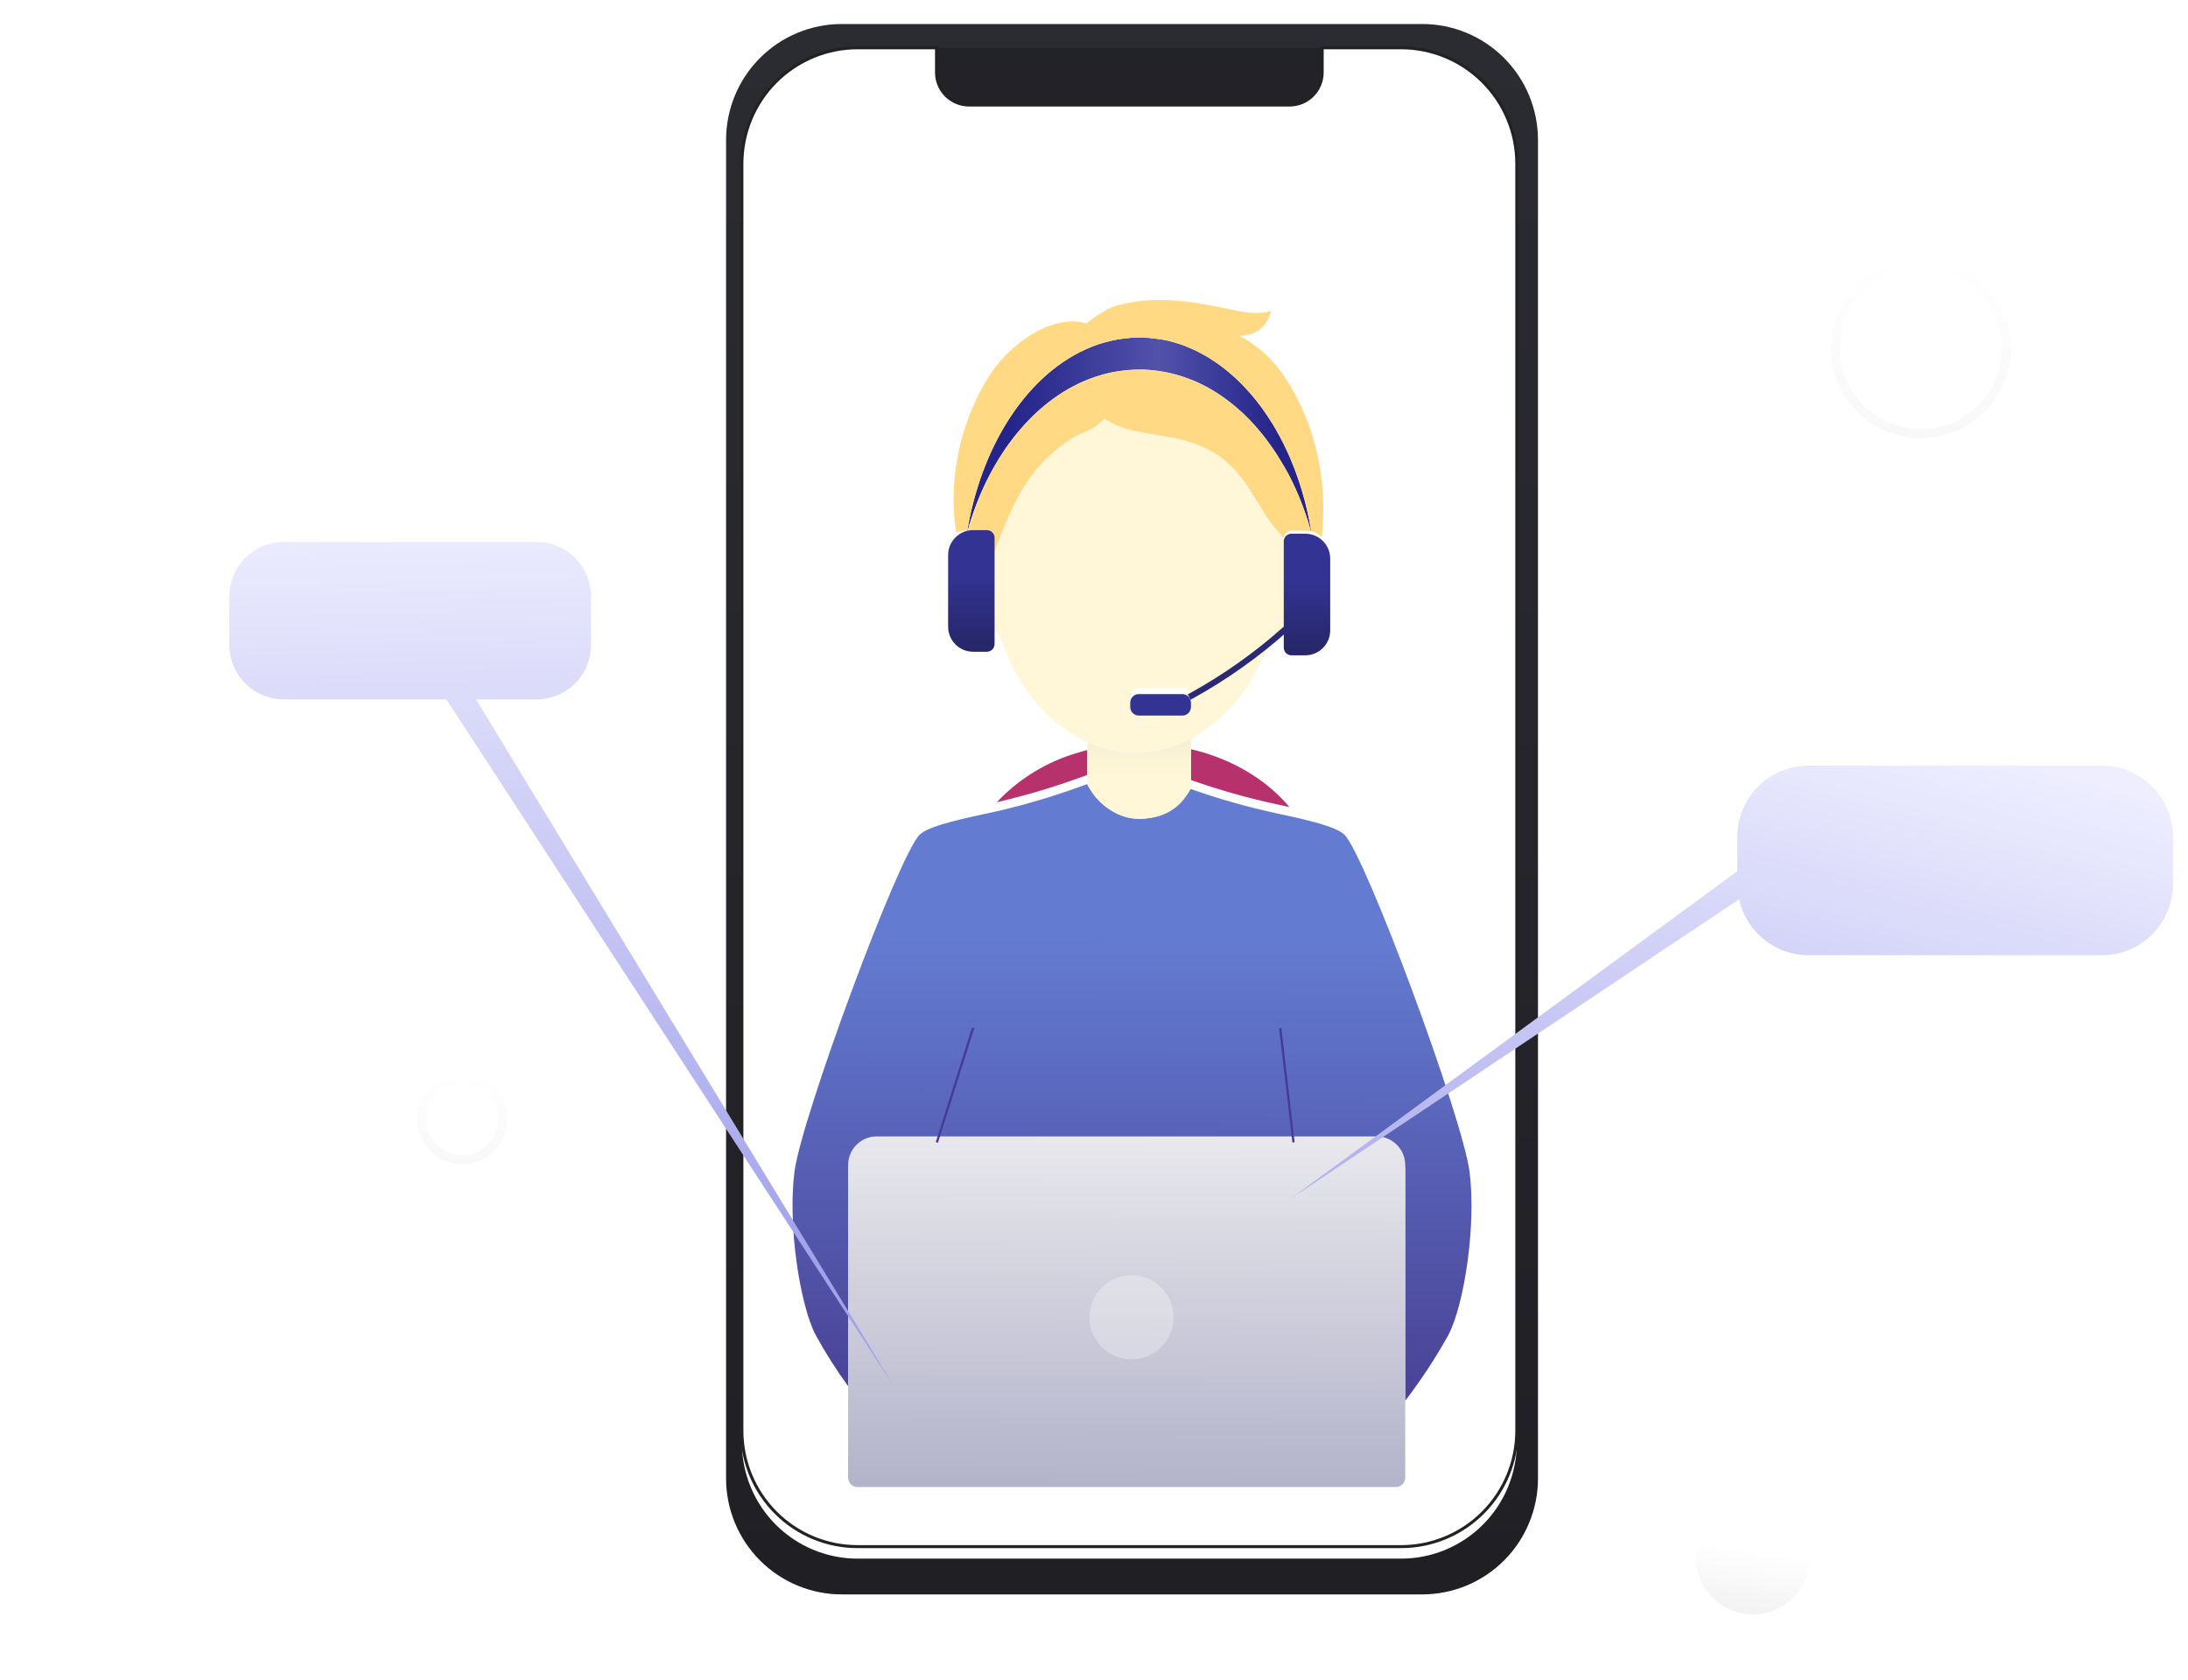 <svg width="729" height="560" viewBox="0 0 729 560" fill="none" xmlns="http://www.w3.org/2000/svg">
<g filter="url(#filter0_d)">
<path d="M473.854 4H280.486C270.256 4 260.445 8.072 253.211 15.32C245.977 22.568 241.913 32.399 241.913 42.649V488.698C241.913 498.949 245.977 508.779 253.211 516.027C260.445 523.275 270.256 527.347 280.486 527.347H473.854C484.085 527.347 493.896 523.275 501.13 516.027C508.364 508.779 512.428 498.949 512.428 488.698V42.649C512.428 32.399 508.364 22.568 501.13 15.32C493.896 8.072 484.085 4 473.854 4V4ZM505.373 476.777C505.374 481.853 504.377 486.879 502.439 491.569C500.502 496.259 497.66 500.52 494.078 504.11C490.496 507.699 486.243 510.546 481.562 512.487C476.882 514.429 471.865 515.428 466.799 515.426H285.757C280.691 515.428 275.674 514.429 270.994 512.487C266.313 510.546 262.06 507.699 258.478 504.11C254.896 500.52 252.054 496.259 250.117 491.569C248.179 486.879 247.182 481.853 247.183 476.777V54.57C247.182 49.495 248.179 44.468 250.117 39.778C252.054 35.088 254.896 30.827 258.478 27.238C262.06 23.649 266.313 20.802 270.994 18.86C275.674 16.918 280.691 15.92 285.757 15.921H466.799C471.865 15.92 476.882 16.918 481.562 18.86C486.243 20.802 490.496 23.649 494.078 27.238C497.66 30.827 500.502 35.088 502.439 39.778C504.377 44.468 505.374 49.495 505.373 54.57V476.777Z" fill="url(#paint0_linear)"/>
</g>
<path d="M440.528 15.921V24.135C440.528 27.015 439.386 29.778 437.353 31.815C435.32 33.851 432.563 34.995 429.688 34.995H322.867C319.992 34.995 317.235 33.851 315.203 31.815C313.17 29.778 312.028 27.015 312.028 24.135V15.921H440.528Z" fill="#222228"/>
<path d="M505.372 54.57V476.777C505.374 481.853 504.377 486.879 502.439 491.569C500.501 496.259 497.66 500.52 494.078 504.11C490.495 507.699 486.242 510.546 481.562 512.487C476.881 514.429 471.864 515.428 466.798 515.426H285.757C280.691 515.428 275.674 514.429 270.993 512.487C266.313 510.546 262.06 507.699 258.478 504.11C254.895 500.52 252.054 496.259 250.116 491.569C248.178 486.879 247.182 481.853 247.183 476.777V54.57C247.182 49.495 248.178 44.468 250.116 39.778C252.054 35.088 254.895 30.827 258.478 27.238C262.06 23.649 266.313 20.802 270.993 18.86C275.674 16.918 280.691 15.92 285.757 15.921H312.028V24.135C312.028 27.015 313.17 29.778 315.203 31.815C317.235 33.851 319.992 34.996 322.867 34.996H429.688C432.563 34.996 435.32 33.851 437.353 31.815C439.385 29.778 440.527 27.015 440.527 24.135V15.921H466.798C471.864 15.92 476.881 16.918 481.562 18.86C486.242 20.802 490.495 23.649 494.078 27.238C497.66 30.827 500.501 35.088 502.439 39.778C504.377 44.468 505.374 49.495 505.372 54.57Z" fill="white" stroke="#222222" stroke-miterlimit="10"/>
<g filter="url(#filter1_d)">
<path d="M429.605 271.956L425.357 271.038C415.678 268.951 406.14 266.251 396.802 262.956V252.679C397.789 252.906 398.765 253.156 399.729 253.419C412.031 256.852 422.478 263.433 429.605 271.956Z" fill="#B7316D"/>
</g>
<g filter="url(#filter2_d)">
<path d="M362.297 252.966V261.239C352.443 264.926 342.36 267.969 332.112 270.347C339.563 262.428 349.022 256.688 359.478 253.74C360.394 253.454 361.346 253.156 362.297 252.966Z" fill="#B7316D"/>
</g>
<path d="M322.284 176.86C326.282 153.088 337.335 133.251 352.125 122.141C354.595 120.279 357.227 118.643 359.989 117.253C362.54 115.961 365.21 114.919 367.961 114.141C370.634 113.377 373.376 112.878 376.147 112.651C377.277 112.484 378.36 112.484 379.55 112.484C380.454 112.484 381.358 112.484 382.251 112.58C382.572 112.58 382.881 112.58 383.191 112.651C383.5 112.723 384 112.723 384.38 112.77C384.761 112.818 385.439 112.902 385.975 112.985L386.891 113.14H387.069L388.414 113.402H388.497C389.366 113.593 390.222 113.808 391.079 114.058C391.579 114.201 392.078 114.344 392.566 114.511L393.756 114.892L394.292 115.095L395.053 115.369L396.338 115.894L397.611 116.454L398.135 116.693L398.384 116.812C399.515 117.348 400.633 118.004 401.728 118.576C402.109 118.791 402.477 119.017 402.858 119.256C405.792 121.071 408.552 123.155 411.104 125.479L412.008 126.313C412.615 126.873 413.198 127.505 413.793 128.054L413.923 128.197C414.185 128.447 414.423 128.709 414.673 128.972L415.423 129.782L416.196 130.641C416.886 131.427 417.564 132.226 418.231 133.025C418.504 133.359 418.778 133.704 419.04 134.05L419.135 134.169L420.17 135.54C420.92 136.554 421.645 137.591 422.347 138.664C422.704 139.2 423.049 139.737 423.394 140.285C423.739 140.833 423.906 141.096 424.156 141.477L424.977 142.872C425.488 143.766 426 144.672 426.488 145.59C426.976 146.508 427.285 147.104 427.678 147.879L427.868 148.272C428.356 149.25 428.82 150.251 429.272 151.265C429.474 151.694 429.665 152.135 429.855 152.588C430.319 153.685 430.771 154.793 431.211 155.926C431.378 156.367 431.556 156.82 431.711 157.273C431.866 157.726 432.08 158.274 432.258 158.787C432.437 159.3 432.627 159.848 432.806 160.384C433.163 161.433 433.496 162.494 433.817 163.579C433.984 164.116 434.138 164.652 434.281 165.201C434.424 165.749 434.59 166.285 434.733 166.834C434.876 167.382 435.019 167.931 435.15 168.491C435.233 168.801 435.316 169.111 435.376 169.433C435.435 169.755 435.59 170.315 435.685 170.768C435.78 171.221 435.864 171.531 435.935 171.96C436.185 173.057 436.399 174.165 436.601 175.286C436.708 175.858 436.803 176.478 436.899 177.015H436.792C436.518 176.025 436.232 175.06 435.923 174.082C435.614 173.104 435.304 172.163 434.983 171.221C434.662 170.279 434.317 169.325 433.96 168.407C433.603 167.489 433.246 166.56 432.865 165.654C432.484 164.748 432.139 163.937 431.759 163.09C431.685 162.903 431.602 162.72 431.509 162.542C431.211 161.875 430.89 161.207 430.569 160.551C430.462 160.313 430.343 160.074 430.224 159.848L430.152 159.705C429.843 159.073 429.522 158.513 429.201 157.845L429.034 157.547C428.665 156.844 428.273 156.14 427.844 155.461C427.741 155.256 427.626 155.057 427.499 154.865C427.118 154.197 426.722 153.542 426.309 152.898C425.917 152.254 425.524 151.622 425.12 151.002C425.084 150.936 425.044 150.872 425.001 150.812C424.798 150.502 424.596 150.192 424.382 149.894C424.168 149.596 424.227 149.655 424.144 149.536C423.846 149.095 423.537 148.666 423.228 148.236C422.788 147.605 422.323 147.044 421.871 146.389L420.967 145.197C420.693 144.839 420.396 144.481 420.099 144.124C419.801 143.766 419.765 143.706 419.575 143.504L419.468 143.385C419.087 142.908 418.671 142.443 418.278 141.978C417.695 141.322 417.088 140.678 416.493 140.058C415.898 139.439 415.304 138.866 414.697 138.258C414.09 137.65 413.281 136.923 412.555 136.291L411.806 135.648C411.461 135.361 411.115 135.063 410.77 134.789C410.08 134.217 409.366 133.669 408.653 133.144L407.582 132.369C407.332 132.19 407.082 132.012 406.82 131.845C406.142 131.368 405.452 130.927 404.75 130.498L403.703 129.866C402.703 129.27 401.692 128.674 400.657 128.209C400.3 128.018 399.931 127.839 399.562 127.672L399.396 127.589C398.67 127.255 397.92 126.921 397.183 126.623H397.088L396.064 126.218C395.315 125.932 394.565 125.657 393.804 125.419C393.423 125.292 393.026 125.173 392.614 125.061L391.293 124.692C390.853 124.573 390.401 124.453 389.961 124.358L389.128 124.167L387.938 123.929C387.153 123.774 386.355 123.655 385.558 123.547C384.761 123.44 383.833 123.345 382.965 123.273C382.096 123.202 381.489 123.178 380.74 123.154H379.55C378.122 123.154 376.706 123.226 375.314 123.357C373.507 123.523 371.711 123.798 369.936 124.179C366.795 124.869 363.73 125.872 360.786 127.171C343.189 134.92 329.054 153.303 322.403 176.8" fill="url(#paint1_linear)"/>
<g filter="url(#filter3_d)">
<path d="M482.468 445.09C478.238 452.666 473.467 459.925 468.191 466.811V390.252C468.191 387.722 467.188 385.297 465.403 383.508C463.618 381.719 461.196 380.715 458.672 380.715H292.098C289.574 380.715 287.153 381.719 285.368 383.508C283.583 385.297 282.58 387.722 282.58 390.252V461.959C278.666 456.571 275.09 450.945 271.872 445.114C266.553 435.207 262.353 408.158 264.733 390.276C267.112 372.394 299.237 285.368 306.376 278.215C308.756 275.831 315.966 273.804 328.983 271.062L332.1 270.383C342.348 268.004 352.431 264.962 362.285 261.275V261.501C362.563 262.01 362.861 262.511 363.178 263.003C365.691 267.193 369.583 270.376 374.184 272.004C375.909 272.583 377.718 272.877 379.538 272.874H380.133C385.903 272.671 391.079 270.752 394.743 265.876C395.446 264.953 396.082 263.981 396.647 262.967H396.79C406.129 266.263 415.666 268.962 425.345 271.05L429.593 271.968C439.956 274.257 445.846 276.093 447.952 278.203C455.091 285.356 487.216 372.382 489.595 390.264C491.975 408.146 487.822 435.183 482.468 445.09Z" fill="url(#paint2_linear)"/>
</g>
<path d="M396.802 246.194V262.693L396.659 262.956C396.094 263.969 395.458 264.941 394.755 265.864C391.091 270.74 385.915 272.66 380.145 272.862H379.55C377.73 272.865 375.921 272.571 374.195 271.992C369.595 270.364 365.703 267.181 363.19 262.991C362.872 262.507 362.575 262.006 362.297 261.489V247.339C367.762 249.774 373.709 250.933 379.687 250.726C385.665 250.52 391.517 248.954 396.802 246.146V246.194Z" fill="url(#paint3_linear)"/>
<g filter="url(#filter4_d)">
<path d="M468.191 390.252V494.444C468.191 495.273 467.862 496.067 467.278 496.653C466.693 497.239 465.9 497.568 465.073 497.568H285.697C284.871 497.568 284.078 497.239 283.493 496.653C282.909 496.067 282.58 495.273 282.58 494.444V390.252C282.58 387.722 283.583 385.296 285.368 383.508C287.153 381.719 289.574 380.715 292.099 380.715H458.672C461.197 380.715 463.618 381.719 465.403 383.508C467.188 385.296 468.191 387.722 468.191 390.252Z" fill="url(#paint4_linear)"/>
</g>
<g filter="url(#filter5_d)">
<path d="M324.224 342.566L312.147 380.715" stroke="#463A96" stroke-width="0.75" stroke-miterlimit="10"/>
</g>
<g filter="url(#filter6_d)">
<path d="M430.973 380.715L426.547 342.566" stroke="#463A96" stroke-width="0.75" stroke-miterlimit="10"/>
</g>
<path d="M427.618 179.018L426.845 178.255C426.274 177.658 425.726 177.051 425.203 176.431C416.72 166.309 414.173 152.504 395.612 147.056L394.898 146.866C386.32 144.481 376.147 144.577 369.306 140.357C368.865 140.082 368.449 139.796 368.033 139.486C367.016 140.536 365.891 141.475 364.677 142.288C361.108 144.672 359.609 144.016 353.969 148.249C342.701 156.701 337.585 166.56 330.268 186.743L328.983 190.319V206.329C329.471 207.068 330.173 208.034 330.875 208.964C332.494 211.154 333.796 213.562 334.742 216.117C339.667 229.23 348.282 239.757 358.919 245.61C360.025 246.218 361.143 246.802 362.298 247.279C367.763 249.715 373.709 250.873 379.687 250.667C385.665 250.46 391.517 248.894 396.802 246.087C397.873 245.539 398.932 244.895 399.955 244.287C408.151 238.957 414.751 231.5 419.052 222.709C419.516 221.803 419.956 220.885 420.384 219.944C421.456 217.569 422.88 215.371 424.608 213.423C425.227 212.719 425.798 212.016 426.405 211.289C426.857 210.728 427.297 210.168 427.725 209.596V179.447C427.719 179.347 427.719 179.248 427.725 179.149L427.618 179.018ZM396.802 233.605C396.804 233.982 396.731 234.354 396.588 234.702C396.445 235.05 396.235 235.366 395.969 235.632C395.704 235.898 395.388 236.109 395.041 236.252C394.694 236.395 394.322 236.468 393.947 236.467H379.431C379.055 236.468 378.683 236.395 378.336 236.252C377.989 236.109 377.674 235.898 377.408 235.632C377.143 235.366 376.932 235.05 376.789 234.702C376.647 234.354 376.574 233.982 376.575 233.605V232.175C376.574 231.799 376.647 231.426 376.789 231.078C376.932 230.73 377.143 230.414 377.408 230.148C377.674 229.882 377.989 229.672 378.336 229.528C378.683 229.385 379.055 229.312 379.431 229.314H393.947C394.671 229.312 395.368 229.588 395.897 230.084C396.425 230.58 396.745 231.26 396.79 231.984C396.796 232.048 396.796 232.111 396.79 232.175L396.802 233.605Z" fill="#FFF7D7"/>
<path d="M428.332 209.643C418.684 218.248 408.104 225.741 396.79 231.984L396.207 232.294" stroke="#2A2A74" stroke-width="2" stroke-miterlimit="10"/>
<g filter="url(#filter7_d)">
<path d="M443.204 185.205V209.047C443.204 211.261 442.327 213.383 440.765 214.948C439.203 216.513 437.085 217.392 434.876 217.392H430.307C429.622 217.392 428.965 217.12 428.481 216.635C427.997 216.149 427.725 215.491 427.725 214.805V179.447C427.719 179.347 427.719 179.248 427.725 179.149C427.8 178.518 428.103 177.938 428.577 177.516C429.05 177.094 429.661 176.861 430.295 176.86H434.864C435.489 176.858 436.112 176.93 436.72 177.074H436.827C438.091 177.379 439.265 177.98 440.254 178.827L440.337 178.898C441.243 179.678 441.969 180.645 442.465 181.735C442.96 182.824 443.212 184.008 443.204 185.205Z" fill="url(#paint5_linear)"/>
</g>
<g filter="url(#filter8_d)">
<path d="M396.802 232.175V233.605C396.804 233.981 396.731 234.354 396.588 234.702C396.445 235.05 396.235 235.366 395.969 235.632C395.704 235.898 395.388 236.109 395.041 236.252C394.694 236.395 394.322 236.468 393.946 236.466H379.431C379.055 236.468 378.683 236.395 378.336 236.252C377.989 236.109 377.674 235.898 377.408 235.632C377.143 235.366 376.932 235.05 376.789 234.702C376.646 234.354 376.574 233.981 376.575 233.605V232.175C376.574 231.798 376.646 231.426 376.789 231.078C376.932 230.73 377.143 230.414 377.408 230.148C377.674 229.882 377.989 229.671 378.336 229.528C378.683 229.385 379.055 229.312 379.431 229.314H393.946C394.671 229.312 395.368 229.588 395.897 230.084C396.425 230.58 396.745 231.26 396.79 231.984C396.8 232.047 396.804 232.111 396.802 232.175Z" fill="#333394"/>
</g>
<path d="M368.033 139.486C367.016 140.536 365.891 141.475 364.677 142.288C361.108 144.672 359.609 144.016 353.969 148.248C342.701 156.7 337.585 166.559 330.268 186.742L328.983 190.319V179.423C328.983 178.736 328.711 178.078 328.227 177.593C327.742 177.108 327.086 176.836 326.401 176.836H322.439C329.09 153.339 343.225 134.956 360.822 127.207C361.289 129.379 362.05 131.476 363.083 133.442C363.85 134.906 364.798 136.267 365.903 137.495C366.545 138.228 367.258 138.895 368.033 139.486Z" fill="#FFD983"/>
<path d="M398.099 116.74L398.349 116.859C399.479 117.396 400.597 118.052 401.692 118.624C402.073 118.838 402.442 119.065 402.822 119.303C405.756 121.119 408.516 123.202 411.068 125.526L411.972 126.361C412.579 126.921 413.162 127.553 413.757 128.101L413.888 128.244C414.149 128.495 414.387 128.757 414.637 129.019L415.387 129.83L416.16 130.688C416.85 131.475 417.528 132.274 418.195 133.072C418.468 133.406 418.742 133.752 419.004 134.098L419.099 134.217L420.134 135.588C420.884 136.601 421.609 137.638 422.311 138.711C422.668 139.248 423.013 139.784 423.359 140.333C423.704 140.881 423.87 141.143 424.12 141.525L424.941 142.919C425.464 143.814 425.964 144.72 426.452 145.638C426.94 146.556 427.249 147.152 427.642 147.926L427.832 148.32C428.32 149.297 428.784 150.299 429.236 151.312C429.438 151.741 429.629 152.182 429.819 152.635C430.283 153.732 430.735 154.841 431.176 155.973C431.342 156.414 431.521 156.867 431.675 157.32C431.83 157.774 432.044 158.322 432.223 158.835C432.401 159.347 432.591 159.896 432.77 160.432C433.127 161.481 433.46 162.542 433.781 163.627C433.948 164.163 434.103 164.7 434.245 165.248C434.388 165.797 434.555 166.333 434.697 166.881C434.84 167.43 434.983 167.978 435.114 168.538C435.197 168.848 435.28 169.158 435.34 169.48C435.399 169.802 435.554 170.362 435.649 170.815C435.744 171.268 435.828 171.578 435.899 172.008C436.149 173.104 436.363 174.213 436.565 175.334C436.673 175.906 436.78 176.526 436.863 177.062C438.162 177.379 439.366 178.005 440.373 178.886C443.205 153.804 434.281 133.192 425.357 122.021C421.947 117.9 417.768 114.482 413.055 111.96L416.696 111.328L417.076 111.233C422.383 109.361 423.573 103.543 423.573 103.543C423.573 103.543 421.193 104.735 415.613 104.139C408.022 103.329 390.163 96.987 372.351 101.755C369.305 102.566 365.581 104.926 361.905 107.811L361.167 107.585C351.185 104.974 336.514 113.545 328.721 126.659C316.751 146.842 316.74 167.06 318.643 177.479C319.656 177.053 320.745 176.834 321.844 176.836H322.296C326.294 153.065 337.347 133.227 352.136 122.117C354.604 120.264 357.232 118.636 359.989 117.253C362.54 115.961 365.21 114.919 367.961 114.141C370.634 113.377 373.376 112.878 376.147 112.651C377.277 112.484 378.36 112.484 379.55 112.484C380.454 112.484 381.358 112.484 382.251 112.58C382.572 112.58 382.881 112.58 383.191 112.651C383.5 112.723 384 112.723 384.38 112.77C384.761 112.818 385.439 112.902 385.975 112.985C386.283 113.02 386.588 113.072 386.891 113.14H387.069L388.414 113.402H388.497C389.366 113.593 390.222 113.808 391.079 114.058C391.579 114.201 392.078 114.344 392.566 114.511L393.756 114.892L394.291 115.095" fill="#FFD983"/>
<path d="M436.744 177.074C436.136 176.93 435.513 176.858 434.888 176.86H430.319C429.685 176.861 429.074 177.095 428.601 177.516C428.127 177.938 427.824 178.519 427.749 179.149L427.618 179.018L426.844 178.255C426.273 177.658 425.726 177.05 425.203 176.431C416.719 166.309 414.173 152.504 395.612 147.056L394.898 146.866C386.319 144.481 376.147 144.577 369.305 140.357C368.865 140.082 368.449 139.796 368.032 139.486C367.246 138.905 366.521 138.246 365.867 137.519C364.762 136.291 363.814 134.93 363.047 133.466C362.013 131.5 361.253 129.403 360.786 127.231C363.729 125.931 366.794 124.929 369.936 124.239C371.71 123.857 373.506 123.583 375.314 123.416C376.706 123.285 378.122 123.214 379.549 123.214H380.739C381.489 123.214 382.227 123.214 382.964 123.333C383.702 123.452 384.701 123.488 385.558 123.607C386.415 123.726 387.14 123.834 387.938 123.989L389.127 124.227L389.96 124.418C390.401 124.513 390.853 124.632 391.293 124.751L392.614 125.121C392.994 125.232 393.391 125.352 393.803 125.479C394.565 125.717 395.314 125.991 396.064 126.277L397.087 126.683H397.182C397.92 126.981 398.67 127.315 399.396 127.648L399.562 127.732C399.931 127.899 400.3 128.078 400.657 128.268C401.692 128.781 402.703 129.329 403.703 129.925L404.75 130.557C405.452 130.986 406.142 131.427 406.82 131.904C407.082 132.071 407.332 132.25 407.581 132.429L408.652 133.204C409.366 133.728 410.08 134.277 410.77 134.849C411.115 135.123 411.46 135.421 411.805 135.707L412.555 136.351C413.285 136.987 413.999 137.642 414.697 138.318C415.303 138.902 415.886 139.51 416.493 140.118C417.1 140.726 417.683 141.382 418.278 142.037C418.694 142.502 419.111 142.967 419.468 143.444L419.575 143.563C419.765 143.766 419.932 143.969 420.098 144.183C420.265 144.398 420.693 144.899 420.967 145.256L421.871 146.448C422.323 147.056 422.787 147.64 423.227 148.296C423.537 148.725 423.846 149.155 424.144 149.596C424.227 149.715 424.31 149.834 424.382 149.953C424.453 150.072 424.798 150.561 425 150.871C425.044 150.932 425.084 150.996 425.119 151.062C425.548 151.682 425.94 152.254 426.309 152.957C426.678 153.661 427.106 154.257 427.499 154.924C427.625 155.116 427.74 155.315 427.844 155.521C428.237 156.2 428.629 156.903 429.034 157.607L429.2 157.905C429.522 158.513 429.843 159.097 430.152 159.765L430.224 159.908C430.343 160.134 430.462 160.372 430.569 160.611C430.89 161.267 431.211 161.934 431.509 162.602C431.602 162.78 431.685 162.963 431.758 163.15C432.139 163.997 432.508 164.843 432.865 165.713C433.222 166.584 433.615 167.537 433.96 168.467C434.305 169.397 434.65 170.327 434.983 171.281C435.316 172.234 435.625 173.176 435.923 174.142C436.22 175.107 436.47 176.085 436.744 177.074Z" fill="#FFD983"/>
<g filter="url(#filter9_d)">
<path d="M315.895 184.012V207.855C315.895 210.068 316.772 212.191 318.334 213.756C319.896 215.321 322.014 216.2 324.223 216.2H328.792C329.477 216.2 330.134 215.928 330.618 215.442C331.102 214.957 331.374 214.299 331.374 213.613V178.254C331.38 178.155 331.38 178.056 331.374 177.956C331.299 177.326 330.995 176.746 330.522 176.324C330.049 175.902 329.438 175.669 328.804 175.668H324.235C323.61 175.665 322.987 175.737 322.379 175.882H322.272C321.008 176.187 319.834 176.788 318.845 177.635L318.762 177.706C317.856 178.485 317.13 179.453 316.634 180.542C316.139 181.632 315.887 182.816 315.895 184.012Z" fill="url(#paint6_linear)"/>
</g>
<g filter="url(#filter10_d)">
<path d="M724 276.88V292.616C724 298.908 721.506 304.942 717.065 309.391C712.625 313.84 706.602 316.339 700.323 316.339H602.52C597.13 316.327 591.905 314.472 587.708 311.082C583.511 307.693 580.594 302.97 579.438 297.694L430.117 397.405L578.843 288.336V276.88C578.843 270.588 581.338 264.554 585.778 260.105C590.218 255.656 596.241 253.156 602.52 253.156H700.323C706.602 253.156 712.625 255.656 717.065 260.105C721.506 264.554 724 270.588 724 276.88Z" fill="url(#paint7_linear)"/>
</g>
<g filter="url(#filter11_dd)">
<circle cx="640" cy="112" r="28.5" stroke="url(#paint8_linear)" stroke-width="3"/>
</g>
<g filter="url(#filter12_dd)">
<circle cx="154" cy="369" r="13.5" stroke="url(#paint9_linear)" stroke-width="3"/>
</g>
<g filter="url(#filter13_d)">
<circle cx="584" cy="517" r="19" fill="url(#paint10_linear)"/>
</g>
<g filter="url(#filter14_d)">
<path d="M298.219 460.632L148.726 231.066H94.495C89.698 231.066 85.098 229.156 81.707 225.758C78.315 222.36 76.41 217.751 76.41 212.945V196.732C76.41 191.926 78.315 187.317 81.707 183.919C85.098 180.521 89.698 178.612 94.495 178.612H178.829C183.624 178.615 188.222 180.525 191.613 183.922C195.004 187.32 196.911 191.927 196.914 196.732V212.945C196.911 217.75 195.004 222.357 191.613 225.755C188.222 229.152 183.624 231.062 178.829 231.066H158.602L298.219 460.632Z" fill="url(#paint11_linear)"/>
</g>
<circle opacity="0.3" cx="377" cy="439" r="14" fill="white"/>
<defs>
<filter id="filter0_d" x="233.913" y="0" width="286.516" height="539.347" filterUnits="userSpaceOnUse" color-interpolation-filters="sRGB">
<feFlood flood-opacity="0" result="BackgroundImageFix"/>
<feColorMatrix in="SourceAlpha" type="matrix" values="0 0 0 0 0 0 0 0 0 0 0 0 0 0 0 0 0 0 127 0"/>
<feOffset dy="4"/>
<feGaussianBlur stdDeviation="4"/>
<feColorMatrix type="matrix" values="0 0 0 0 0 0 0 0 0 0 0 0 0 0 0 0 0 0 0.31 0"/>
<feBlend mode="normal" in2="BackgroundImageFix" result="effect1_dropShadow"/>
<feBlend mode="normal" in="SourceGraphic" in2="effect1_dropShadow" result="shape"/>
</filter>
<filter id="filter1_d" x="383.802" y="236.679" width="58.803" height="45.277" filterUnits="userSpaceOnUse" color-interpolation-filters="sRGB">
<feFlood flood-opacity="0" result="BackgroundImageFix"/>
<feColorMatrix in="SourceAlpha" type="matrix" values="0 0 0 0 0 0 0 0 0 0 0 0 0 0 0 0 0 0 127 0"/>
<feOffset dy="-3"/>
<feGaussianBlur stdDeviation="6.5"/>
<feColorMatrix type="matrix" values="0 0 0 0 0 0 0 0 0 0 0 0 0 0 0 0 0 0 0.06 0"/>
<feBlend mode="normal" in2="BackgroundImageFix" result="effect1_dropShadow"/>
<feBlend mode="normal" in="SourceGraphic" in2="effect1_dropShadow" result="shape"/>
</filter>
<filter id="filter2_d" x="319.112" y="236.966" width="56.186" height="43.381" filterUnits="userSpaceOnUse" color-interpolation-filters="sRGB">
<feFlood flood-opacity="0" result="BackgroundImageFix"/>
<feColorMatrix in="SourceAlpha" type="matrix" values="0 0 0 0 0 0 0 0 0 0 0 0 0 0 0 0 0 0 127 0"/>
<feOffset dy="-3"/>
<feGaussianBlur stdDeviation="6.5"/>
<feColorMatrix type="matrix" values="0 0 0 0 0 0 0 0 0 0 0 0 0 0 0 0 0 0 0.06 0"/>
<feBlend mode="normal" in2="BackgroundImageFix" result="effect1_dropShadow"/>
<feBlend mode="normal" in="SourceGraphic" in2="effect1_dropShadow" result="shape"/>
</filter>
<filter id="filter3_d" x="260.051" y="257.275" width="234.231" height="213.536" filterUnits="userSpaceOnUse" color-interpolation-filters="sRGB">
<feFlood flood-opacity="0" result="BackgroundImageFix"/>
<feColorMatrix in="SourceAlpha" type="matrix" values="0 0 0 0 0 0 0 0 0 0 0 0 0 0 0 0 0 0 127 0"/>
<feOffset/>
<feGaussianBlur stdDeviation="2"/>
<feColorMatrix type="matrix" values="0 0 0 0 0 0 0 0 0 0 0 0 0 0 0 0 0 0 0.3 0"/>
<feBlend mode="normal" in2="BackgroundImageFix" result="effect1_dropShadow"/>
<feBlend mode="normal" in="SourceGraphic" in2="effect1_dropShadow" result="shape"/>
</filter>
<filter id="filter4_d" x="265.58" y="361.715" width="219.611" height="150.853" filterUnits="userSpaceOnUse" color-interpolation-filters="sRGB">
<feFlood flood-opacity="0" result="BackgroundImageFix"/>
<feColorMatrix in="SourceAlpha" type="matrix" values="0 0 0 0 0 0 0 0 0 0 0 0 0 0 0 0 0 0 127 0"/>
<feOffset dy="-2"/>
<feGaussianBlur stdDeviation="8.5"/>
<feColorMatrix type="matrix" values="0 0 0 0 0 0 0 0 0 0 0 0 0 0 0 0 0 0 0.19 0"/>
<feBlend mode="normal" in2="BackgroundImageFix" result="effect1_dropShadow"/>
<feBlend mode="normal" in="SourceGraphic" in2="effect1_dropShadow" result="shape"/>
</filter>
<filter id="filter5_d" x="295.79" y="326.453" width="44.792" height="70.375" filterUnits="userSpaceOnUse" color-interpolation-filters="sRGB">
<feFlood flood-opacity="0" result="BackgroundImageFix"/>
<feColorMatrix in="SourceAlpha" type="matrix" values="0 0 0 0 0 0 0 0 0 0 0 0 0 0 0 0 0 0 127 0"/>
<feOffset/>
<feGaussianBlur stdDeviation="8"/>
<feColorMatrix type="matrix" values="0 0 0 0 0.161 0 0 0 0 0.123 0 0 0 0 0.429 0 0 0 1 0"/>
<feBlend mode="normal" in2="BackgroundImageFix" result="effect1_dropShadow"/>
<feBlend mode="normal" in="SourceGraphic" in2="effect1_dropShadow" result="shape"/>
</filter>
<filter id="filter6_d" x="410.175" y="326.523" width="37.171" height="70.235" filterUnits="userSpaceOnUse" color-interpolation-filters="sRGB">
<feFlood flood-opacity="0" result="BackgroundImageFix"/>
<feColorMatrix in="SourceAlpha" type="matrix" values="0 0 0 0 0 0 0 0 0 0 0 0 0 0 0 0 0 0 127 0"/>
<feOffset/>
<feGaussianBlur stdDeviation="8"/>
<feColorMatrix type="matrix" values="0 0 0 0 0.161 0 0 0 0 0.123 0 0 0 0 0.429 0 0 0 1 0"/>
<feBlend mode="normal" in2="BackgroundImageFix" result="effect1_dropShadow"/>
<feBlend mode="normal" in="SourceGraphic" in2="effect1_dropShadow" result="shape"/>
</filter>
<filter id="filter7_d" x="424.72" y="174.86" width="21.484" height="46.533" filterUnits="userSpaceOnUse" color-interpolation-filters="sRGB">
<feFlood flood-opacity="0" result="BackgroundImageFix"/>
<feColorMatrix in="SourceAlpha" type="matrix" values="0 0 0 0 0 0 0 0 0 0 0 0 0 0 0 0 0 0 127 0"/>
<feOffset dy="1"/>
<feGaussianBlur stdDeviation="1.5"/>
<feColorMatrix type="matrix" values="0 0 0 0 0 0 0 0 0 0 0 0 0 0 0 0 0 0 0.24 0"/>
<feBlend mode="normal" in2="BackgroundImageFix" result="effect1_dropShadow"/>
<feBlend mode="normal" in="SourceGraphic" in2="effect1_dropShadow" result="shape"/>
</filter>
<filter id="filter8_d" x="372.575" y="227.313" width="28.227" height="15.153" filterUnits="userSpaceOnUse" color-interpolation-filters="sRGB">
<feFlood flood-opacity="0" result="BackgroundImageFix"/>
<feColorMatrix in="SourceAlpha" type="matrix" values="0 0 0 0 0 0 0 0 0 0 0 0 0 0 0 0 0 0 127 0"/>
<feOffset dy="2"/>
<feGaussianBlur stdDeviation="2"/>
<feColorMatrix type="matrix" values="0 0 0 0 0 0 0 0 0 0 0 0 0 0 0 0 0 0 0.25 0"/>
<feBlend mode="normal" in2="BackgroundImageFix" result="effect1_dropShadow"/>
<feBlend mode="normal" in="SourceGraphic" in2="effect1_dropShadow" result="shape"/>
</filter>
<filter id="filter9_d" x="312.895" y="173.667" width="21.484" height="46.533" filterUnits="userSpaceOnUse" color-interpolation-filters="sRGB">
<feFlood flood-opacity="0" result="BackgroundImageFix"/>
<feColorMatrix in="SourceAlpha" type="matrix" values="0 0 0 0 0 0 0 0 0 0 0 0 0 0 0 0 0 0 127 0"/>
<feOffset dy="1"/>
<feGaussianBlur stdDeviation="1.5"/>
<feColorMatrix type="matrix" values="0 0 0 0 0 0 0 0 0 0 0 0 0 0 0 0 0 0 0.24 0"/>
<feBlend mode="normal" in2="BackgroundImageFix" result="effect1_dropShadow"/>
<feBlend mode="normal" in="SourceGraphic" in2="effect1_dropShadow" result="shape"/>
</filter>
<filter id="filter10_d" x="425.117" y="250.156" width="303.883" height="154.248" filterUnits="userSpaceOnUse" color-interpolation-filters="sRGB">
<feFlood flood-opacity="0" result="BackgroundImageFix"/>
<feColorMatrix in="SourceAlpha" type="matrix" values="0 0 0 0 0 0 0 0 0 0 0 0 0 0 0 0 0 0 127 0"/>
<feOffset dy="2"/>
<feGaussianBlur stdDeviation="2.5"/>
<feColorMatrix type="matrix" values="0 0 0 0 0 0 0 0 0 0 0 0 0 0 0 0 0 0 0.09 0"/>
<feBlend mode="normal" in2="BackgroundImageFix" result="effect1_dropShadow"/>
<feBlend mode="normal" in="SourceGraphic" in2="effect1_dropShadow" result="shape"/>
</filter>
<filter id="filter11_dd" x="606" y="78" width="68" height="72" filterUnits="userSpaceOnUse" color-interpolation-filters="sRGB">
<feFlood flood-opacity="0" result="BackgroundImageFix"/>
<feColorMatrix in="SourceAlpha" type="matrix" values="0 0 0 0 0 0 0 0 0 0 0 0 0 0 0 0 0 0 127 0"/>
<feOffset/>
<feGaussianBlur stdDeviation="2"/>
<feColorMatrix type="matrix" values="0 0 0 0 1 0 0 0 0 1 0 0 0 0 1 0 0 0 0.92 0"/>
<feBlend mode="normal" in2="BackgroundImageFix" result="effect1_dropShadow"/>
<feColorMatrix in="SourceAlpha" type="matrix" values="0 0 0 0 0 0 0 0 0 0 0 0 0 0 0 0 0 0 127 0"/>
<feOffset dy="4"/>
<feGaussianBlur stdDeviation="2"/>
<feColorMatrix type="matrix" values="0 0 0 0 0 0 0 0 0 0 0 0 0 0 0 0 0 0 0.1 0"/>
<feBlend mode="normal" in2="effect1_dropShadow" result="effect2_dropShadow"/>
<feBlend mode="normal" in="SourceGraphic" in2="effect2_dropShadow" result="shape"/>
</filter>
<filter id="filter12_dd" x="135" y="350" width="38" height="42" filterUnits="userSpaceOnUse" color-interpolation-filters="sRGB">
<feFlood flood-opacity="0" result="BackgroundImageFix"/>
<feColorMatrix in="SourceAlpha" type="matrix" values="0 0 0 0 0 0 0 0 0 0 0 0 0 0 0 0 0 0 127 0"/>
<feOffset/>
<feGaussianBlur stdDeviation="2"/>
<feColorMatrix type="matrix" values="0 0 0 0 1 0 0 0 0 1 0 0 0 0 1 0 0 0 0.92 0"/>
<feBlend mode="normal" in2="BackgroundImageFix" result="effect1_dropShadow"/>
<feColorMatrix in="SourceAlpha" type="matrix" values="0 0 0 0 0 0 0 0 0 0 0 0 0 0 0 0 0 0 127 0"/>
<feOffset dy="4"/>
<feGaussianBlur stdDeviation="2"/>
<feColorMatrix type="matrix" values="0 0 0 0 0 0 0 0 0 0 0 0 0 0 0 0 0 0 0.1 0"/>
<feBlend mode="normal" in2="effect1_dropShadow" result="effect2_dropShadow"/>
<feBlend mode="normal" in="SourceGraphic" in2="effect2_dropShadow" result="shape"/>
</filter>
<filter id="filter13_d" x="559" y="494" width="50" height="50" filterUnits="userSpaceOnUse" color-interpolation-filters="sRGB">
<feFlood flood-opacity="0" result="BackgroundImageFix"/>
<feColorMatrix in="SourceAlpha" type="matrix" values="0 0 0 0 0 0 0 0 0 0 0 0 0 0 0 0 0 0 127 0"/>
<feOffset dy="2"/>
<feGaussianBlur stdDeviation="3"/>
<feColorMatrix type="matrix" values="0 0 0 0 0 0 0 0 0 0 0 0 0 0 0 0 0 0 0.11 0"/>
<feBlend mode="normal" in2="BackgroundImageFix" result="effect1_dropShadow"/>
<feBlend mode="normal" in="SourceGraphic" in2="effect1_dropShadow" result="shape"/>
</filter>
<filter id="filter14_d" x="72.41" y="176.612" width="229.809" height="290.021" filterUnits="userSpaceOnUse" color-interpolation-filters="sRGB">
<feFlood flood-opacity="0" result="BackgroundImageFix"/>
<feColorMatrix in="SourceAlpha" type="matrix" values="0 0 0 0 0 0 0 0 0 0 0 0 0 0 0 0 0 0 127 0"/>
<feOffset dy="2"/>
<feGaussianBlur stdDeviation="2"/>
<feColorMatrix type="matrix" values="0 0 0 0 0 0 0 0 0 0 0 0 0 0 0 0 0 0 0.09 0"/>
<feBlend mode="normal" in2="BackgroundImageFix" result="effect1_dropShadow"/>
<feBlend mode="normal" in="SourceGraphic" in2="effect1_dropShadow" result="shape"/>
</filter>
<linearGradient id="paint0_linear" x1="377.17" y1="4" x2="377.17" y2="527.347" gradientUnits="userSpaceOnUse">
<stop stop-color="#2B2B32"/>
<stop offset="1" stop-color="#1F1F24"/>
</linearGradient>
<linearGradient id="paint1_linear" x1="336.264" y1="144.934" x2="426.286" y2="144.756" gradientUnits="userSpaceOnUse">
<stop stop-color="#24248A"/>
<stop offset="0.552" stop-color="#5252AA"/>
<stop offset="1" stop-color="#24248A"/>
</linearGradient>
<linearGradient id="paint2_linear" x1="377.634" y1="272.469" x2="376.893" y2="477.659" gradientUnits="userSpaceOnUse">
<stop offset="0.19" stop-color="#637CD2"/>
<stop offset="1" stop-color="#483E91"/>
</linearGradient>
<linearGradient id="paint3_linear" x1="379.478" y1="274.77" x2="379.574" y2="247.97" gradientUnits="userSpaceOnUse">
<stop offset="0.58" stop-color="#FFF7D7"/>
<stop offset="1" stop-color="#F7F0D5"/>
</linearGradient>
<linearGradient id="paint4_linear" x1="375.742" y1="352.306" x2="374.997" y2="508" gradientUnits="userSpaceOnUse">
<stop stop-color="#F5F5F5"/>
<stop offset="1" stop-color="#AEAEC7"/>
</linearGradient>
<linearGradient id="paint5_linear" x1="435.462" y1="176.86" x2="435.462" y2="217.392" gradientUnits="userSpaceOnUse">
<stop offset="0.38" stop-color="#333394"/>
<stop offset="1" stop-color="#262667"/>
</linearGradient>
<linearGradient id="paint6_linear" x1="323.637" y1="175.667" x2="323.637" y2="216.2" gradientUnits="userSpaceOnUse">
<stop offset="0.345" stop-color="#333394"/>
<stop offset="1" stop-color="#262667"/>
</linearGradient>
<linearGradient id="paint7_linear" x1="642.5" y1="227" x2="576.988" y2="475.497" gradientUnits="userSpaceOnUse">
<stop offset="0.064" stop-color="#EEEEFF"/>
<stop offset="0.99" stop-color="#A2A2EB"/>
</linearGradient>
<linearGradient id="paint8_linear" x1="640" y1="82" x2="640" y2="142" gradientUnits="userSpaceOnUse">
<stop stop-color="white"/>
<stop offset="1" stop-color="#F8F8F8"/>
</linearGradient>
<linearGradient id="paint9_linear" x1="154" y1="354" x2="154" y2="384" gradientUnits="userSpaceOnUse">
<stop stop-color="white"/>
<stop offset="1" stop-color="#F8F8F8"/>
</linearGradient>
<linearGradient id="paint10_linear" x1="584.826" y1="503.783" x2="578.217" y2="547.565" gradientUnits="userSpaceOnUse">
<stop offset="0.239" stop-color="white"/>
<stop offset="0.956" stop-color="#ECECEC"/>
</linearGradient>
<linearGradient id="paint11_linear" x1="128" y1="167" x2="135.226" y2="420.994" gradientUnits="userSpaceOnUse">
<stop stop-color="#EEEEFF"/>
<stop offset="1" stop-color="#A2A2EB"/>
</linearGradient>
</defs>
</svg>
